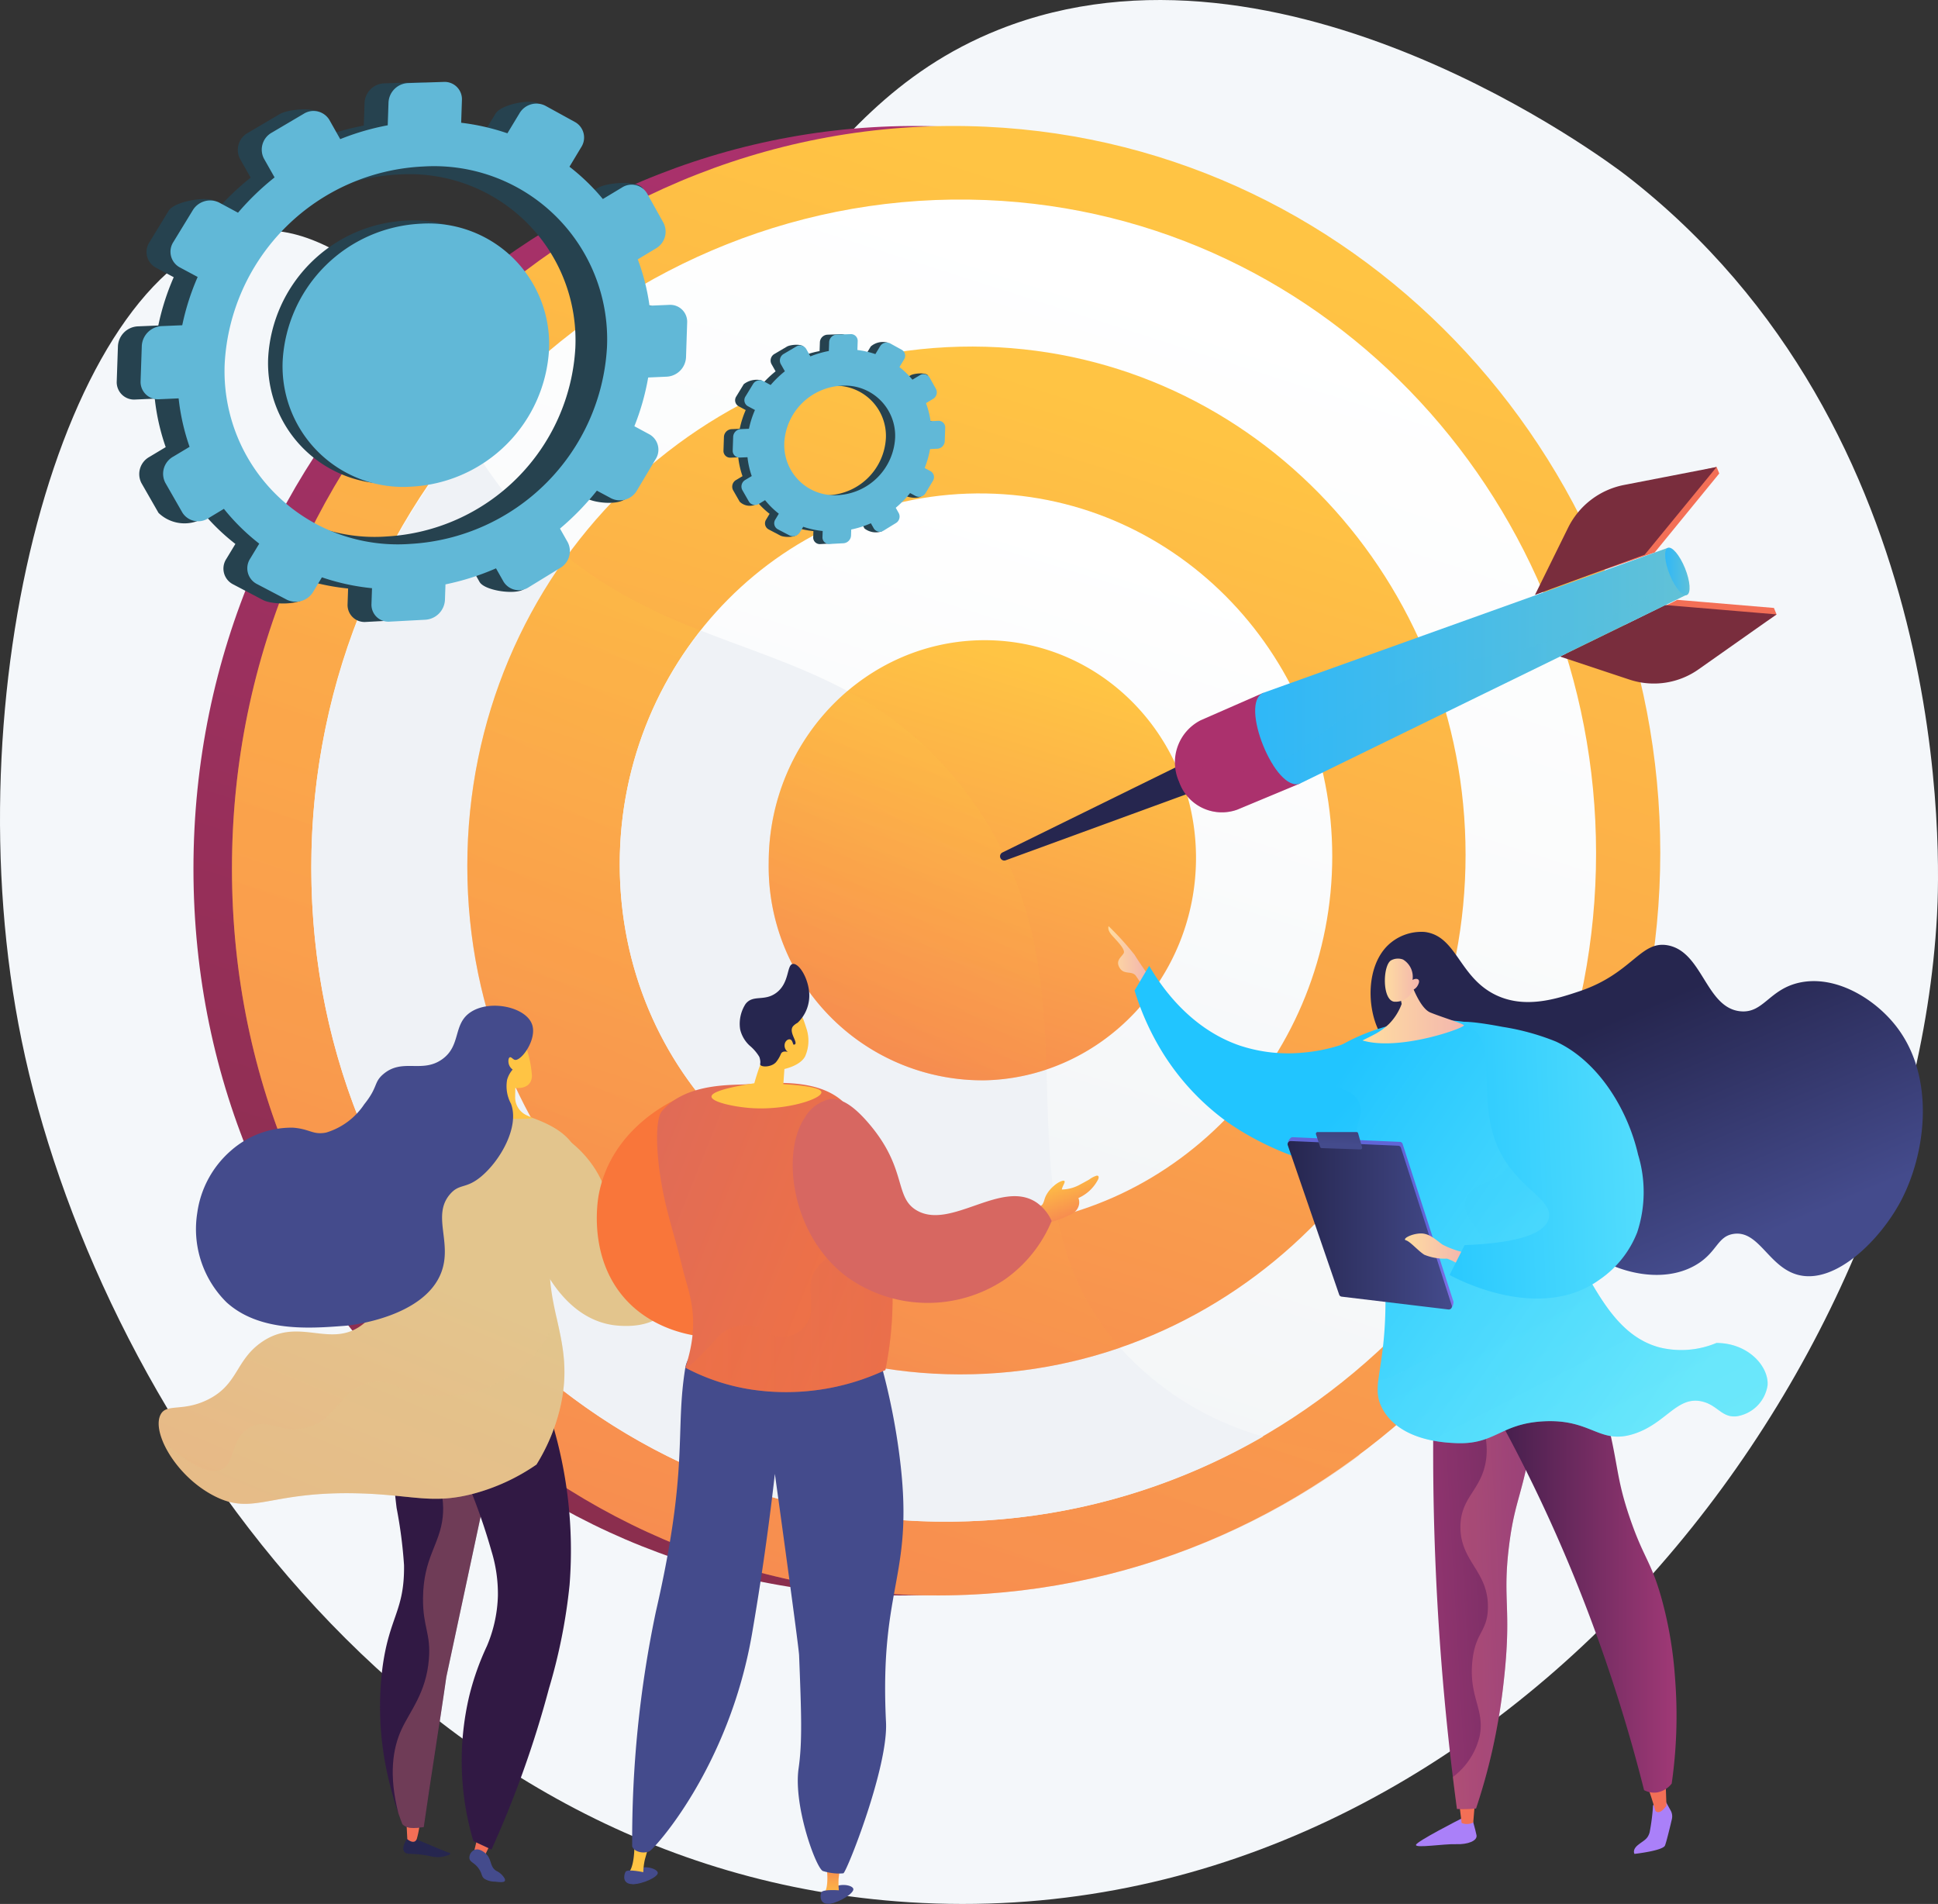 <svg xmlns="http://www.w3.org/2000/svg" xmlns:xlink="http://www.w3.org/1999/xlink" width="169.252" height="166.27" viewBox="0 0 169.252 166.27">
  <rect x="0" y="0" width="169.252" height="166.27" fill="#333333" stroke="none"/>
  <defs>
    <linearGradient id="linear-gradient" x1="0.63" y1="0.061" x2="0.211" y2="1.471" gradientUnits="objectBoundingBox">
      <stop offset="0" stop-color="#ab316d"/>
      <stop offset="1" stop-color="#792d3d"/>
    </linearGradient>
    <linearGradient id="linear-gradient-2" x1="0.63" y1="0.061" x2="0.211" y2="1.471" gradientUnits="objectBoundingBox">
      <stop offset="0" stop-color="#ffc444"/>
      <stop offset="0.996" stop-color="#f36f56"/>
    </linearGradient>
    <linearGradient id="linear-gradient-3" x1="0.742" y1="-0.156" x2="0.199" y2="1.555" xlink:href="#linear-gradient-2"/>
    <linearGradient id="linear-gradient-4" x1="0.63" y1="0.061" x2="0.211" y2="1.471" gradientUnits="objectBoundingBox">
      <stop offset="0" stop-color="#fff"/>
      <stop offset="0.996" stop-color="#ebeff2"/>
    </linearGradient>
    <linearGradient id="linear-gradient-5" x1="0.63" y1="0.061" x2="0.211" y2="1.471" xlink:href="#linear-gradient-2"/>
    <linearGradient id="linear-gradient-6" x1="0.67" y1="0.158" x2="0.236" y2="1.356" xlink:href="#linear-gradient-2"/>
    <linearGradient id="linear-gradient-7" x1="0.63" y1="0.061" x2="0.211" y2="1.471" xlink:href="#linear-gradient-4"/>
    <linearGradient id="linear-gradient-8" x1="0.631" y1="0.061" x2="0.211" y2="1.471" xlink:href="#linear-gradient-2"/>
    <linearGradient id="linear-gradient-9" x1="0.717" y1="0.129" x2="0.211" y2="1.379" xlink:href="#linear-gradient-2"/>
    <linearGradient id="linear-gradient-10" x1="-14.53" y1="31.648" x2="-13.34" y2="31.648" xlink:href="#linear-gradient-2"/>
    <linearGradient id="linear-gradient-11" x1="-17.619" y1="34.741" x2="-16.561" y2="34.741" gradientUnits="objectBoundingBox">
      <stop offset="0" stop-color="#444b8c"/>
      <stop offset="0.996" stop-color="#26264f"/>
    </linearGradient>
    <linearGradient id="linear-gradient-12" x1="-12.379" y1="51.19" x2="-11.392" y2="51.19" xlink:href="#linear-gradient-2"/>
    <linearGradient id="linear-gradient-13" x1="-11.714" y1="49.259" x2="-10.722" y2="49.259" xlink:href="#linear-gradient"/>
    <linearGradient id="linear-gradient-14" x1="-13.813" y1="30.343" x2="-12.612" y2="30.343" xlink:href="#linear-gradient"/>
    <linearGradient id="linear-gradient-15" x1="-19.972" y1="30.388" x2="-19.939" y2="31.951" xlink:href="#linear-gradient"/>
    <linearGradient id="linear-gradient-16" x1="-19.99" y1="64.021" x2="-19.957" y2="67.373" xlink:href="#linear-gradient"/>
    <linearGradient id="linear-gradient-17" y1="0.5" x2="1" y2="0.5" gradientUnits="objectBoundingBox">
      <stop offset="0" stop-color="#2db7f9"/>
      <stop offset="0.996" stop-color="#61c1d7"/>
    </linearGradient>
    <linearGradient id="linear-gradient-19" x1="0" y1="0.5" x2="1" y2="0.5" xlink:href="#linear-gradient-17"/>
    <linearGradient id="linear-gradient-20" x1="-952.272" y1="282.022" x2="-953.06" y2="275.348" xlink:href="#linear-gradient-11"/>
    <linearGradient id="linear-gradient-21" x1="-3334.371" y1="256.574" x2="-3334.371" y2="246.806" xlink:href="#linear-gradient-2"/>
    <linearGradient id="linear-gradient-22" x1="-2277.735" y1="246.425" x2="-2277.735" y2="237.015" xlink:href="#linear-gradient-2"/>
    <linearGradient id="linear-gradient-23" x1="-1254.838" y1="156.925" x2="-1255.875" y2="153.192" xlink:href="#linear-gradient-11"/>
    <linearGradient id="linear-gradient-24" x1="-388.319" y1="12.16" x2="-388.475" y2="13.118" gradientUnits="objectBoundingBox">
      <stop offset="0" stop-color="#311944"/>
      <stop offset="1" stop-color="#a03976"/>
    </linearGradient>
    <linearGradient id="linear-gradient-25" x1="-436.952" y1="12.16" x2="-437.128" y2="13.118" gradientUnits="objectBoundingBox">
      <stop offset="0" stop-color="#ff9085"/>
      <stop offset="1" stop-color="#fb6fbb"/>
    </linearGradient>
    <linearGradient id="linear-gradient-26" x1="-374.401" y1="11.959" x2="-377.174" y2="11.925" xlink:href="#linear-gradient-24"/>
    <linearGradient id="linear-gradient-27" x1="0.643" y1="0.411" x2="-0.432" y2="2.86" gradientUnits="objectBoundingBox">
      <stop offset="0.004" stop-color="#e3c58d"/>
      <stop offset="1" stop-color="#f69471"/>
    </linearGradient>
    <linearGradient id="linear-gradient-28" x1="125.418" y1="70.428" x2="125.874" y2="72.432" xlink:href="#linear-gradient-27"/>
    <linearGradient id="linear-gradient-29" x1="-701.001" y1="64.976" x2="-701.661" y2="65.843" gradientUnits="objectBoundingBox">
      <stop offset="0" stop-color="#ffc444"/>
      <stop offset="0.463" stop-color="#fec244"/>
      <stop offset="0.63" stop-color="#fdbb45"/>
      <stop offset="0.749" stop-color="#fcaf48"/>
      <stop offset="0.845" stop-color="#f99e4b"/>
      <stop offset="0.926" stop-color="#f68850"/>
      <stop offset="0.996" stop-color="#f36f56"/>
    </linearGradient>
    <linearGradient id="linear-gradient-30" x1="-281.512" y1="35.009" x2="-282.048" y2="35.954" xlink:href="#linear-gradient-11"/>
    <linearGradient id="linear-gradient-31" x1="-345.342" y1="37.85" x2="-345.913" y2="39.02" xlink:href="#linear-gradient-2"/>
    <linearGradient id="linear-gradient-32" x1="-2079.58" y1="143.225" x2="-2080.527" y2="144.157" gradientUnits="objectBoundingBox">
      <stop offset="0" stop-color="#311944"/>
      <stop offset="1" stop-color="#893976"/>
    </linearGradient>
    <linearGradient id="linear-gradient-33" x1="0.268" y1="1.029" x2="-2.809" y2="6.355" xlink:href="#linear-gradient-27"/>
    <linearGradient id="linear-gradient-34" x1="123.1" y1="-0.016" x2="123.471" y2="0.97" xlink:href="#linear-gradient-11"/>
    <linearGradient id="linear-gradient-35" x1="118.732" y1="-2.425" x2="118.934" y2="2.649" gradientUnits="objectBoundingBox">
      <stop offset="0" stop-color="#aa80f9"/>
      <stop offset="0.996" stop-color="#6165d7"/>
    </linearGradient>
    <linearGradient id="linear-gradient-36" x1="441.238" y1="1.151" x2="441.101" y2="-5.071" xlink:href="#linear-gradient-2"/>
    <linearGradient id="linear-gradient-37" x1="187.627" y1="-1.495" x2="187.948" y2="1.478" xlink:href="#linear-gradient-35"/>
    <linearGradient id="linear-gradient-38" x1="313.48" y1="1.353" x2="313.383" y2="-3.033" xlink:href="#linear-gradient-2"/>
    <linearGradient id="linear-gradient-39" x1="2.577" y1="-0.067" x2="-0.417" y2="0.69" xlink:href="#linear-gradient-24"/>
    <linearGradient id="linear-gradient-40" x1="0" y1="0.5" x2="1" y2="0.5" xlink:href="#linear-gradient-25"/>
    <linearGradient id="linear-gradient-41" x1="0" y1="0.5" x2="1" y2="0.5" xlink:href="#linear-gradient-24"/>
    <linearGradient id="linear-gradient-42" x1="0.433" y1="0.246" x2="0.803" y2="0.789" gradientUnits="objectBoundingBox">
      <stop offset="0.004" stop-color="#26264f"/>
      <stop offset="1" stop-color="#444b8c"/>
    </linearGradient>
    <linearGradient id="linear-gradient-43" y1="0.5" x2="1" y2="0.5" gradientUnits="objectBoundingBox">
      <stop offset="0" stop-color="#ffdea0"/>
      <stop offset="0.996" stop-color="#f3b6ae"/>
    </linearGradient>
    <linearGradient id="linear-gradient-44" x1="0.739" y1="0.646" x2="2.273" y2="1.827" gradientUnits="objectBoundingBox">
      <stop offset="0" stop-color="#21c5ff"/>
      <stop offset="1" stop-color="#6feafb"/>
    </linearGradient>
    <linearGradient id="linear-gradient-45" x1="-0.022" y1="0.286" x2="0.858" y2="0.849" xlink:href="#linear-gradient-44"/>
    <linearGradient id="linear-gradient-46" x1="0.6" y1="0.342" x2="0.197" y2="0.984" gradientUnits="objectBoundingBox">
      <stop offset="0.004" stop-color="#6165d7"/>
      <stop offset="1" stop-color="#aa80f9"/>
    </linearGradient>
    <linearGradient id="linear-gradient-47" x1="0" y1="0.5" x2="1" y2="0.5" xlink:href="#linear-gradient-42"/>
    <linearGradient id="linear-gradient-48" x1="0.9" y1="-2.99" x2="0.477" y2="0.705" xlink:href="#linear-gradient-42"/>
    <linearGradient id="linear-gradient-50" x1="0" y1="0.5" x2="1" y2="0.5" xlink:href="#linear-gradient-43"/>
    <linearGradient id="linear-gradient-51" x1="0.007" y1="-0.098" x2="0.711" y2="1.268" xlink:href="#linear-gradient-44"/>
    <linearGradient id="linear-gradient-52" x1="-0.243" y1="0.532" x2="1.713" y2="0.413" xlink:href="#linear-gradient-44"/>
    <linearGradient id="linear-gradient-53" x1="0" y1="0.5" x2="1" y2="0.5" xlink:href="#linear-gradient-43"/>
    <linearGradient id="linear-gradient-54" x1="0" y1="0.5" x2="1" y2="0.5" xlink:href="#linear-gradient-43"/>
    <linearGradient id="linear-gradient-55" x1="19.262" y1="0.95" x2="19.532" y2="-0.004" gradientUnits="objectBoundingBox">
      <stop offset="0" stop-color="#f9763a"/>
      <stop offset="0.996" stop-color="#d76761"/>
    </linearGradient>
    <linearGradient id="linear-gradient-56" x1="76.963" y1="-8.623" x2="78.015" y2="-7.174" xlink:href="#linear-gradient-11"/>
    <linearGradient id="linear-gradient-57" x1="-416.843" y1="-2.616" x2="-416.843" y2="-3.967" xlink:href="#linear-gradient-2"/>
    <linearGradient id="linear-gradient-58" x1="97.977" y1="-11.107" x2="99.309" y2="-9.318" xlink:href="#linear-gradient-11"/>
    <linearGradient id="linear-gradient-59" x1="149.755" y1="-0.515" x2="150.85" y2="0.793" xlink:href="#linear-gradient-11"/>
    <linearGradient id="linear-gradient-60" x1="-422.384" y1="1.222" x2="-422.384" y2="-0.193" xlink:href="#linear-gradient-2"/>
    <linearGradient id="linear-gradient-61" x1="-8.59" y1="1.09" x2="-9.246" y2="-0.252" xlink:href="#linear-gradient-11"/>
    <linearGradient id="linear-gradient-62" x1="1.374" y1="0.975" x2="-0.546" y2="-0.04" xlink:href="#linear-gradient-55"/>
    <linearGradient id="linear-gradient-63" x1="186.641" y1="-1.298" x2="188.001" y2="0.479" xlink:href="#linear-gradient-11"/>
    <linearGradient id="linear-gradient-64" x1="45.828" y1="-13.549" x2="47.176" y2="-11.735" xlink:href="#linear-gradient-2"/>
    <linearGradient id="linear-gradient-65" x1="522.506" y1="-102.394" x2="538.085" y2="-89.051" xlink:href="#linear-gradient-2"/>
    <linearGradient id="linear-gradient-66" x1="0" y1="0.5" x2="1" y2="0.5" xlink:href="#linear-gradient-55"/>
    <linearGradient id="linear-gradient-67" x1="0.318" y1="0.081" x2="0.9" y2="1.156" xlink:href="#linear-gradient-2"/>
    <linearGradient id="linear-gradient-68" x1="15.611" y1="1.522" x2="13.945" y2="0.051" xlink:href="#linear-gradient-55"/>
    <linearGradient id="linear-gradient-69" x1="-27.806" y1="5.796" x2="-26.634" y2="7.811" gradientUnits="objectBoundingBox">
      <stop offset="0" stop-color="#44818c"/>
      <stop offset="0.996" stop-color="#26424f"/>
    </linearGradient>
    <linearGradient id="linear-gradient-70" x1="-13.552" y1="2.61" x2="-12.36" y2="4.657" xlink:href="#linear-gradient-69"/>
    <linearGradient id="linear-gradient-71" x1="-13.091" y1="3.488" x2="-12.993" y2="2.713" gradientUnits="objectBoundingBox">
      <stop offset="0" stop-color="#80ddf9"/>
      <stop offset="0.996" stop-color="#61b8d7"/>
    </linearGradient>
    <linearGradient id="linear-gradient-72" x1="-27.385" y1="6.615" x2="-27.185" y2="5.025" xlink:href="#linear-gradient-71"/>
    <linearGradient id="linear-gradient-73" x1="-38.945" y1="7.285" x2="-37.753" y2="9.332" xlink:href="#linear-gradient-69"/>
    <linearGradient id="linear-gradient-74" x1="-39.008" y1="7.298" x2="-37.835" y2="9.313" xlink:href="#linear-gradient-71"/>
  </defs>
  <g id="Group_89740" data-name="Group 89740" transform="translate(-1011.47 -2001.966)">
    <path id="Path_143203" data-name="Path 143203" d="M1098.715,2004.547c-18.323,7.286-20.078,25.91-36.576,27.508-14.376,1.393-19.84-12.088-29.927-9.673-15.365,3.68-25.026,40.312-18.855,70.434,6.372,31.1,33.145,72.448,77.5,75.269,49.8,3.168,87.476-44.4,89.776-86.152.249-4.515,1.718-42.343-27.2-64.69C1151.985,2016.127,1123.486,1994.7,1098.715,2004.547Z" fill="#f4f7fa"/>
    <g id="Group_89745" data-name="Group 89745">
      <g id="Group_89741" data-name="Group 89741">
        <path id="Path_143204" data-name="Path 143204" d="M1153.106,2076.423c0,33.51-25.579,62.434-58.893,64.724-35.43,2.436-65.848-25.847-65.848-63.314s30.418-66.437,65.848-64.8C1127.527,2014.568,1153.106,2042.914,1153.106,2076.423Z" fill="url(#linear-gradient)"/>
        <path id="Path_143205" data-name="Path 143205" d="M1156.467,2076.423c0,33.51-25.579,62.434-58.892,64.724-35.43,2.436-65.848-25.847-65.848-63.314s30.418-66.437,65.848-64.8C1130.888,2014.568,1156.467,2042.914,1156.467,2076.423Z" fill="url(#linear-gradient-2)"/>
        <g id="Group_89740-2" data-name="Group 89740" opacity="0.3" style="mix-blend-mode: multiply;isolation: isolate">
          <path id="Path_143206" data-name="Path 143206" d="M1109.3,2119.662c-12.032-13.674-.663-31.219-13.269-48.254-11.7-15.807-28.162-10.212-40.846-26.876a41.735,41.735,0,0,1-6.08-11.325,65.536,65.536,0,0,0-17.375,44.626c0,37.467,30.418,65.75,65.848,63.314a61.645,61.645,0,0,0,32.67-12.136C1119.925,2128.065,1113.435,2124.365,1109.3,2119.662Z" fill="url(#linear-gradient-3)"/>
        </g>
        <path id="Path_143207" data-name="Path 143207" d="M1150.86,2076.487c0,30.319-23.214,56.36-53.285,58.254-31.786,2-58.916-23.464-58.916-56.987s27.13-59.6,58.916-58.318C1127.646,2020.651,1150.86,2046.168,1150.86,2076.487Z" fill="url(#linear-gradient-4)"/>
        <path id="Path_143208" data-name="Path 143208" d="M1097.575,2134.741a55.19,55.19,0,0,0,24.214-7.329,26.41,26.41,0,0,1-12.492-7.75c-12.032-13.674-.663-31.219-13.269-48.254-11.7-15.807-28.162-10.212-40.846-26.876a40.189,40.189,0,0,1-2.987-4.537,59.035,59.035,0,0,0-13.536,37.759C1038.659,2111.277,1065.789,2136.744,1097.575,2134.741Z" fill="#eff2f6"/>
        <path id="Path_143209" data-name="Path 143209" d="M1139.463,2076.616c0,23.834-18.358,44.1-41.888,45.314-24.567,1.265-45.292-18.559-45.292-44.329s20.725-46.063,45.292-45.353C1121.1,2032.928,1139.463,2052.781,1139.463,2076.616Z" fill="url(#linear-gradient-5)"/>
        <path id="Path_143210" data-name="Path 143210" d="M1096.028,2071.408c-9.979-13.485-23.413-11.4-35.03-20.831a45.955,45.955,0,0,0-8.715,27.024c0,25.77,20.725,45.594,45.292,44.329a42.781,42.781,0,0,0,11.722-2.268h0C1097.265,2105.988,1108.634,2088.443,1096.028,2071.408Z" opacity="0.3" fill="url(#linear-gradient-6)" style="mix-blend-mode: multiply;isolation: isolate"/>
        <path id="Path_143211" data-name="Path 143211" d="M1127.82,2076.747c0,17.21-13.336,31.694-30.245,32.371-17.438.7-31.98-13.471-31.98-31.668s14.542-32.694,31.98-32.39C1114.484,2045.354,1127.82,2059.538,1127.82,2076.747Z" fill="url(#linear-gradient-7)"/>
        <path id="Path_143212" data-name="Path 143212" d="M1072.667,2057.031a32.8,32.8,0,0,0-7.072,20.419c0,18.2,14.542,32.366,31.98,31.668a30.512,30.512,0,0,0,6.263-.905c-2.232-11.417,1.52-24.2-7.81-36.8C1089.274,2062.281,1080.948,2060.287,1072.667,2057.031Z" fill="#eff2f6"/>
        <path id="Path_143213" data-name="Path 143213" d="M1115.921,2076.882c0,10.438-8.139,19.133-18.346,19.424a18.664,18.664,0,0,1-18.971-19c0-10.794,8.573-19.493,18.971-19.432C1107.782,2057.932,1115.921,2066.443,1115.921,2076.882Z" fill="url(#linear-gradient-8)"/>
        <path id="Path_143214" data-name="Path 143214" d="M1102.867,2095.365c-.249-7.786-.865-15.884-6.839-23.957a30.841,30.841,0,0,0-10.54-9.091,19.632,19.632,0,0,0-6.884,14.986,18.664,18.664,0,0,0,18.971,19A18.224,18.224,0,0,0,1102.867,2095.365Z" opacity="0.3" fill="url(#linear-gradient-9)" style="mix-blend-mode: multiply;isolation: isolate"/>
      </g>
      <g id="Group_89744" data-name="Group 89744">
        <path id="Path_143215" data-name="Path 143215" d="M1155.973,2050.221c.045-.041-9.431,3.256-9.431,3.256l2.893-5.85c.972-1.966,9.776-4.457,11.953-4.88l.23.568Z" fill="url(#linear-gradient-10)"/>
        <path id="Path_143216" data-name="Path 143216" d="M1116.1,2070.952l-16.8,6.142a.37.37,0,0,1-.29-.679l16.092-7.91a.2.2,0,0,1,.277.106l.843,2.074A.2.2,0,0,1,1116.1,2070.952Z" fill="url(#linear-gradient-11)"/>
        <path id="Path_143217" data-name="Path 143217" d="M1157.946,2054.347c.06,0-9.212,4.523-9.212,4.523l6.09,2.015c2.047.677,9.973-3.974,11.8-5.26l-.231-.568Z" fill="url(#linear-gradient-12)"/>
        <path id="Path_143218" data-name="Path 143218" d="M1156.88,2054.8c.06,0-9.17,4.5-9.17,4.5l6.067,2.014a6.763,6.763,0,0,0,6.041-.9l6.805-4.794Z" fill="url(#linear-gradient-13)"/>
        <path id="Path_143219" data-name="Path 143219" d="M1155.1,2050.419c.045-.041-9.577,3.5-9.577,3.5l2.876-5.832a6.931,6.931,0,0,1,4.875-3.765l8.114-1.575Z" fill="url(#linear-gradient-14)"/>
        <path id="Path_143220" data-name="Path 143220" d="M1125.016,2070.382l-5.5,2.292a3.951,3.951,0,0,1-5.064-2.422h0a4.121,4.121,0,0,1,1.888-5.391l5.462-2.392Z" fill="url(#linear-gradient-15)"/>
        <g id="Group_89742" data-name="Group 89742" opacity="0.3" style="mix-blend-mode: multiply;isolation: isolate">
          <path id="Path_143221" data-name="Path 143221" d="M1119.879,2069.359a11.618,11.618,0,0,1-5.752-1.28,4.608,4.608,0,0,0,.322,2.173h0a3.951,3.951,0,0,0,5.064,2.422l5.5-2.292-.945-2.325A8.788,8.788,0,0,1,1119.879,2069.359Z" fill="url(#linear-gradient-16)"/>
        </g>
        <path id="Path_143222" data-name="Path 143222" d="M1158.781,2053.894l-33.765,16.488c-2.155.876-5.371-7.037-3.217-7.913l35.322-12.659Z" fill="url(#linear-gradient-17)"/>
        <g id="Group_89743" data-name="Group 89743" opacity="0.3" style="mix-blend-mode: multiply;isolation: isolate">
          <path id="Path_143223" data-name="Path 143223" d="M1147.851,2057.575c-6.935,2.523-8.612,1.232-14.506,4.248-5.432,2.779-7.584,5.7-10.7,6.941.737,1.16,1.617,1.923,2.368,1.618l33.765-16.488-.645-1.588A47.3,47.3,0,0,1,1147.851,2057.575Z" fill="url(#linear-gradient-17)"/>
        </g>
        <path id="Path_143224" data-name="Path 143224" d="M1158.626,2051.582c.462,1.138.537,2.187.168,2.343s-1.042-.639-1.5-1.773-.538-2.183-.17-2.342S1158.163,2050.444,1158.626,2051.582Z" fill="url(#linear-gradient-19)"/>
      </g>
    </g>
    <g id="Group_89747" data-name="Group 89747">
      <path id="Path_143225" data-name="Path 143225" d="M1047.012,2162.551c-.4.637-.337.935-.268,1.071.2.4.816.106,2.308.443a2.524,2.524,0,0,0,.94.065c.371-.047.817-.195.809-.294,0-.036-.066-.056-.09-.064-.41-.133-2.949-1.213-2.949-1.213Z" fill="url(#linear-gradient-20)"/>
      <path id="Path_143226" data-name="Path 143226" d="M1046.965,2161.054l.077,1.525s.6.524.825-.012a7.852,7.852,0,0,0,.272-1.459Z" fill="url(#linear-gradient-21)"/>
      <path id="Path_143227" data-name="Path 143227" d="M1054.5,2162.593l-.814,1.662-.9-.243.381-1.578Z" fill="url(#linear-gradient-22)"/>
      <path id="Path_143228" data-name="Path 143228" d="M1053.3,2165.177c-.39-.575-.793-.568-.835-.94a.748.748,0,0,1,.456-.729c.39-.148.808.191.9.267.642.52.381,1.2,1,1.572a1.75,1.75,0,0,1,.521.389c.084.1.291.336.222.478-.08.165-.489.116-.878.07a1.713,1.713,0,0,1-.91-.247C1053.489,2165.81,1053.6,2165.621,1053.3,2165.177Z" fill="url(#linear-gradient-23)"/>
      <path id="Path_143229" data-name="Path 143229" d="M1045.8,2124.627a49.758,49.758,0,0,0,.308,9.033,40.417,40.417,0,0,1,.648,4.994c.05,3.992-1.274,4.453-1.879,8.911a27.334,27.334,0,0,0,.713,10.5,28.241,28.241,0,0,0,1.023,3.209c.42.433,1.126.339,1.869.251.64-4.461,1.326-8.653,1.967-13.114l4.281-20.018Z" fill="url(#linear-gradient-24)"/>
      <path id="Path_143230" data-name="Path 143230" d="M1048.478,2161.525c.64-4.461,1.326-8.653,1.967-13.114l4.281-20.018-8.93-3.766c-.013.233-.02.457-.03.686,3.984,4.083,4.579,7.106,4.371,9.117-.254,2.439-1.69,3.539-1.723,7.1-.023,2.548.7,3.057.512,5.342-.245,2.943-1.645,4.493-2.4,6.143-.731,1.594-1.135,3.905-.261,7.311.122.354.239.672.345.945C1047.029,2161.707,1047.735,2161.613,1048.478,2161.525Z" opacity="0.3" fill="url(#linear-gradient-25)" style="mix-blend-mode: multiply;isolation: isolate"/>
      <path id="Path_143231" data-name="Path 143231" d="M1050.933,2128.45a52.588,52.588,0,0,1,3.462,8.98,12.683,12.683,0,0,1,.558,3.91,12.058,12.058,0,0,1-.96,4.375,23.331,23.331,0,0,0-1.535,4.329,24.642,24.642,0,0,0,.353,12.7l1.582.739a90.211,90.211,0,0,0,5.014-14.044,48.9,48.9,0,0,0,1.806-9.067,38.655,38.655,0,0,0-2.035-15.743Z" fill="url(#linear-gradient-26)"/>
      <path id="Path_143232" data-name="Path 143232" d="M1054.672,2098.611c3.409.88,5.99,1.717,7.015,3.625,1.083,2.016-1.01,3.292-1.894,7.445-1.355,6.357,2.141,9.064.541,15.446a16.746,16.746,0,0,1-2.013,4.735,17.674,17.674,0,0,1-5.551,2.558c-3.608.936-5.279.08-10.019-.042-7.753-.2-9.094,1.944-12.466.278-3.408-1.682-5.646-5.652-4.766-7.2.527-.925,1.889-.207,4.012-1.22,2.735-1.306,2.469-3.419,4.734-5.026,3.253-2.307,5.964.52,8.75-1.49,2.817-2.033,3.585-7.481,2.737-10.833-.554-2.189-.376-4.505-.737-6.734a1.412,1.412,0,0,1,.1-.8c.535-1.219,2.852-1.27,4.6-1.292A19.88,19.88,0,0,1,1054.672,2098.611Z" fill="url(#linear-gradient-27)"/>
      <path id="Path_143233" data-name="Path 143233" d="M1030.892,2130.253c1.127-.623.716-2.689,2.387-3.63,1.551-.872,2.589.523,4.808.039,2.847-.621,2.923-3.306,5.654-3.938,1.964-.455,2.44.814,5.2,1.095a11,11,0,0,0,8.984-3.287,9.851,9.851,0,0,0,2.124-3.638c.54,2.441,1.149,4.808.29,8.233a16.746,16.746,0,0,1-2.013,4.735,17.674,17.674,0,0,1-5.551,2.558c-3.608.936-5.279.08-10.019-.042-7.753-.2-9.094,1.944-12.466.278a10.036,10.036,0,0,1-4.587-4.8C1028.564,2130.33,1030.074,2130.706,1030.892,2130.253Z" opacity="0.3" fill="url(#linear-gradient-28)" style="mix-blend-mode: multiply;isolation: isolate"/>
      <path id="Path_143234" data-name="Path 143234" d="M1057.166,2092.792a9.415,9.415,0,0,1,.76,3.128c-.044,1.26-1.453,1.051-1.453,1.051l-.012.8a1.72,1.72,0,0,0,1,1.589l.542.252s-3.713.479-5.589-1.094l.579-.008a1.723,1.723,0,0,0,1.667-1.407l.063-.336S1054.411,2092.8,1057.166,2092.792Z" fill="url(#linear-gradient-29)"/>
      <g id="Group_89746" data-name="Group 89746">
        <path id="Path_143235" data-name="Path 143235" d="M1060.886,2113.181l5.552-9.576a.309.309,0,0,1,.339-.147l7.768,1.815a.311.311,0,0,1,.192.467l-6.442,10.3a.312.312,0,0,1-.369.128l-6.826-2.466Z" fill="url(#linear-gradient-30)"/>
        <path id="Path_143236" data-name="Path 143236" d="M1062.252,2112.094l4.495-7.754a.252.252,0,0,1,.275-.119l6.289,1.47a.251.251,0,0,1,.156.378l-5.216,8.341a.251.251,0,0,1-.3.1l-5.527-2Z" fill="url(#linear-gradient-31)"/>
        <path id="Path_143237" data-name="Path 143237" d="M1068.074,2104.429l.357-.622a.226.226,0,0,1,.247-.108l3.235.727a.227.227,0,0,1,.146.337l-.4.676a.227.227,0,0,1-.25.106l-3.195-.782A.227.227,0,0,1,1068.074,2104.429Z" fill="#d8dee8"/>
        <path id="Path_143238" data-name="Path 143238" d="M1072.311,2107.1l-.015,0-5.7-1.344a.131.131,0,1,1,.06-.255l5.695,1.344a.131.131,0,0,1,.1.157A.133.133,0,0,1,1072.311,2107.1Z" fill="#fff"/>
        <path id="Path_143239" data-name="Path 143239" d="M1071.954,2107.648l-.016,0-5.661-1.4a.131.131,0,1,1,.063-.254l5.66,1.4a.13.13,0,0,1,.1.159A.132.132,0,0,1,1071.954,2107.648Z" fill="#fff"/>
        <path id="Path_143240" data-name="Path 143240" d="M1068.968,2108.262l-.02,0-3.077-.849a.131.131,0,1,1,.07-.253l3.077.849a.131.131,0,0,1-.05.257Z" fill="#fff"/>
      </g>
      <path id="Path_143241" data-name="Path 143241" d="M1069.872,2113.52s1.374-.738,1.588-1.337a9,9,0,0,0,.3-1.761l-.918,1.552a.88.88,0,0,1-.45-.7c-.1-.553-.414-.089-.35.328A12.1,12.1,0,0,1,1069.872,2113.52Z" fill="url(#linear-gradient-32)"/>
      <path id="Path_143242" data-name="Path 143242" d="M1061.137,2101.566a9.591,9.591,0,0,1,2.361,2.577c2.221,3.594.85,7.032,2.844,8.507.57.422,1.606.825,3.6.345l.7.47s.423,4.68-5.164,4.269-7.637-7.623-7.637-7.623Z" fill="url(#linear-gradient-33)"/>
      <path id="Path_143243" data-name="Path 143243" d="M1056.448,2094.523c-.187-.031-.323-.283-.458-.223s-.156.413-.058.668a.89.89,0,0,0,.311.4,2.319,2.319,0,0,0-.485.891,3.209,3.209,0,0,0,.341,2.1c.744,2-.914,4.924-2.584,6.332-1.358,1.145-1.9.595-2.734,1.552-1.622,1.864.209,4.213-.766,6.822-1.483,3.967-8,4.643-8.267,4.668-.106.01-.178.016-.288.024-2.915.219-7.334.55-10.209-2.066a8.987,8.987,0,0,1-2.552-7.815,8.784,8.784,0,0,1,2.932-5.42,8.011,8.011,0,0,1,5.422-2.012c1.484.109,1.74.656,2.9.427a6.1,6.1,0,0,0,3.328-2.471c1.224-1.52.809-1.9,1.66-2.627,1.667-1.425,3.37-.057,5.126-1.29,1.731-1.215.906-3.127,2.566-4.166,1.713-1.071,4.762-.395,5.3,1.1C1058.4,2092.691,1057.022,2094.619,1056.448,2094.523Z" fill="url(#linear-gradient-34)"/>
    </g>
    <g id="Group_89749" data-name="Group 89749">
      <path id="Path_143244" data-name="Path 143244" d="M1139.026,2160.816s-3.832,1.948-3.894,2.259,2.464-.1,3.5-.06,1.88-.3,1.787-.784-.455-1.718-.455-1.718Z" fill="url(#linear-gradient-35)"/>
      <path id="Path_143245" data-name="Path 143245" d="M1138.886,2159.236l.233,1.929a1.221,1.221,0,0,0,1.015-.044l.173-2.116Z" fill="url(#linear-gradient-36)"/>
      <path id="Path_143246" data-name="Path 143246" d="M1156.934,2159.282l.446.8a1.059,1.059,0,0,1,.1.748c-.156.666-.467,1.962-.6,2.3-.185.46-2.665.734-2.665.734s-.221-.348.294-.768.846-.487,1.027-1.107a17.988,17.988,0,0,0,.3-2.375Z" fill="url(#linear-gradient-37)"/>
      <path id="Path_143247" data-name="Path 143247" d="M1155.079,2157.249a28.027,28.027,0,0,1,.959,2.848s.258.369.747-.175.222-.244.222-.244l-.092-2.659Z" fill="url(#linear-gradient-38)"/>
      <path id="Path_143248" data-name="Path 143248" d="M1136.778,2120.478c-.2,5.754-.211,12.006.085,18.686.334,7.521,1,14.473,1.848,20.774q.471.018.989,0c.232-.008.458-.02.676-.037a52.185,52.185,0,0,0,1.42-5.078,54.072,54.072,0,0,0,.991-5.945c.738-6.518-.127-7.086.472-11.917.531-4.278,1.285-4.445,2.171-10.519.96-6.59.245-7.579-.1-7.936C1143.847,2116.988,1140.368,2118.023,1136.778,2120.478Z" fill="url(#linear-gradient-39)"/>
      <path id="Path_143249" data-name="Path 143249" d="M1145.327,2118.509c-1.412-1.451-4.642-.573-8.053,1.641,3.924,4.74,4.352,7.816,3.882,9.811-.532,2.255-2.148,2.9-2.142,5.37.007,3.031,2.453,3.833,2.4,7.04-.034,2.121-1.109,2.1-1.363,4.717-.3,3.1,1.1,4.167.649,6.46a6.254,6.254,0,0,1-2.344,3.6c.114.941.232,1.873.354,2.788.314.011.644.013.989,0,.232-.008.458-.02.676-.037a52.235,52.235,0,0,0,1.42-5.077,54.125,54.125,0,0,0,.991-5.946c.738-6.518-.127-7.086.472-11.917.531-4.278,1.285-4.445,2.17-10.519C1146.39,2119.854,1145.675,2118.866,1145.327,2118.509Z" opacity="0.3" fill="url(#linear-gradient-40)" style="mix-blend-mode: multiply;isolation: isolate"/>
      <path id="Path_143250" data-name="Path 143250" d="M1139.208,2120.381a134.3,134.3,0,0,1,10.283,20.642,139.54,139.54,0,0,1,5.561,17.273,1.871,1.871,0,0,0,1.132.2,2.062,2.062,0,0,0,1.281-.774,41.57,41.57,0,0,0,.294-9.176,35.032,35.032,0,0,0-1.155-6.9c-.932-3.364-1.574-3.553-2.791-7.112-1.263-3.694-.957-4.616-2.167-9.239a65.493,65.493,0,0,0-2.7-8.106Z" fill="url(#linear-gradient-41)"/>
      <path id="Path_143251" data-name="Path 143251" d="M1138.309,2096.363c-1.823-.927-3.773-1.263-5.706-3.307a4.112,4.112,0,0,1-.705-1.038c-1.07-2.165-1.068-5.6.7-7.419a4.216,4.216,0,0,1,3.3-1.246c2.76.348,2.964,3.835,6.059,5.432,2.624,1.354,5.485.4,7.421-.243,4.662-1.551,5.354-4.486,7.771-4.018,3.029.586,3.3,5.456,6.314,5.756,2.017.2,2.5-1.915,5.149-2.5,3.115-.685,6.534,1.34,8.451,3.8,3.505,4.5,2.581,11.216.389,15.315-1.8,3.368-5.675,7.242-8.937,6.408-2.578-.658-3.417-3.907-5.635-3.584-1.5.218-1.437,1.722-3.5,2.824-2.726,1.459-6.27.594-8.451-.754a13.47,13.47,0,0,1-2.875-2.716,41.15,41.15,0,0,1-3.941-5.378C1141.1,2099.242,1139.592,2097.014,1138.309,2096.363Z" fill="url(#linear-gradient-42)"/>
      <path id="Path_143252" data-name="Path 143252" d="M1111.587,2086.884s-.631-.882-1.031-1.537a25.506,25.506,0,0,0-2.267-2.5s-.143.292.259.76,1.248,1.269,1.054,1.608-.742.638-.347,1.279,1.082.2,1.434.716.711,1.074.711,1.074Z" fill="url(#linear-gradient-43)"/>
      <path id="Path_143253" data-name="Path 143253" d="M1111.833,2086.309q-.638,1.078-1.276,2.158a23.169,23.169,0,0,0,2.543,5.572,21.414,21.414,0,0,0,5.514,5.881c4.214,3,11.892,5.8,14.139,2.607,2.006-2.849-1.231-9.166-1.827-10.3a14.85,14.85,0,0,1-5.738,1.67,13.441,13.441,0,0,1-5.457-.628C1115.2,2091.712,1112.682,2087.783,1111.833,2086.309Z" fill="url(#linear-gradient-44)"/>
      <path id="Path_143254" data-name="Path 143254" d="M1126.009,2095.95c.212,1.066,3.527.5,4.211,2.429.367,1.038-.413,1.7-.445,3.46-.037,1.974.9,3.094,1.625,4.647,1.057,2.274,1.061,4.5,1.069,8.96.011,6.346-1.392,7.622-.194,9.667,1.559,2.662,5.3,2.832,6.314,2.878,3.46.157,3.871-1.681,7.626-1.9,4.288-.251,4.9,2.08,7.965,1.086,2.8-.909,3.745-3.324,5.926-2.824,1.363.312,1.725,1.423,3.011,1.3a3.226,3.226,0,0,0,2.72-2.715c.114-1.633-1.671-3.69-4.468-3.693a7.948,7.948,0,0,1-5,.38c-3.357-.92-5.1-4.112-7.043-7.657a26.488,26.488,0,0,1-3.837-12.871c-.012-2.437.4-3.15-.194-4.453-1.93-4.23-9.415-3.6-10.048-3.538C1130.143,2091.6,1125.753,2094.664,1126.009,2095.95Z" fill="url(#linear-gradient-45)"/>
      <g id="Group_89748" data-name="Group 89748">
        <path id="Path_143255" data-name="Path 143255" d="M1124.337,2101.275l9.4.41a.256.256,0,0,1,.229.187l4.429,13.737c.063.2-.136.69-.322.668l-9.295-1.414a.259.259,0,0,1-.21-.18l-4.608-12.822C1123.9,2101.671,1124.155,2101.267,1124.337,2101.275Z" fill="url(#linear-gradient-46)"/>
        <path id="Path_143256" data-name="Path 143256" d="M1124.191,2101.611l9.4.41a.259.259,0,0,1,.229.187l4.429,13.737a.276.276,0,0,1-.266.378l-9.351-1.124a.261.261,0,0,1-.21-.18L1123.944,2102A.28.28,0,0,1,1124.191,2101.611Z" fill="url(#linear-gradient-47)"/>
        <path id="Path_143257" data-name="Path 143257" d="M1126.762,2102.122l-.363-1.095a.151.151,0,0,1,.127-.2h3.423a.138.138,0,0,1,.129.106l.344,1.211a.148.148,0,0,1-.133.2l-3.4-.116A.137.137,0,0,1,1126.762,2102.122Z" fill="url(#linear-gradient-48)"/>
        <path id="Path_143258" data-name="Path 143258" d="M1132.549,2113c-.611-2.214.394-3.656-.631-5.376-1.451-2.434-4.568-1.4-5.537-3.367a3.455,3.455,0,0,1-.034-2.55l-2.156-.094a.28.28,0,0,0-.247.385l4.479,13.023a.261.261,0,0,0,.21.18l5.683.684A6.343,6.343,0,0,1,1132.549,2113Z" opacity="0.3" fill="url(#linear-gradient-47)" style="mix-blend-mode: multiply;isolation: isolate"/>
      </g>
      <path id="Path_143259" data-name="Path 143259" d="M1139.415,2111.353a7.707,7.707,0,0,1-1.969-.7c-.548-.385-1.129-1-1.937-.971s-1.621.493-1.247.6,1.07.933,1.6,1.259a4.633,4.633,0,0,0,1.976.338,4.379,4.379,0,0,1,1.122.584Z" fill="url(#linear-gradient-50)"/>
      <path id="Path_143260" data-name="Path 143260" d="M1161.369,2119.248a7.948,7.948,0,0,1-5,.38c-3.357-.92-5.1-4.112-7.043-7.657a26.488,26.488,0,0,1-3.837-12.871c-.012-2.437.4-3.15-.194-4.453a4.5,4.5,0,0,0-.326-.584,5.1,5.1,0,0,0-2.2,3.191c-.4,2.37,1.5,4.309.51,6.354-.95,1.958-3.3,1.416-3.789,3.095-.528,1.811,2.072,2.9,2.186,5.7.138,3.359-3.474,5-2.841,7.25.548,1.947,3.571,1.807,3.57,2.851,0,1.242.093-1.322-3.57-2.851-1.11-.463-6.336,3.394-6.971,2.717a3.866,3.866,0,0,0,.414,2.741c1.559,2.662,5.3,2.832,6.314,2.878,3.46.157,3.871-1.681,7.626-1.9,4.288-.251,4.9,2.08,7.965,1.086,2.8-.909,3.745-3.324,5.926-2.824,1.363.312,1.725,1.423,3.011,1.3a3.226,3.226,0,0,0,2.72-2.715C1165.951,2121.308,1164.166,2119.251,1161.369,2119.248Z" opacity="0.3" fill="url(#linear-gradient-51)" style="mix-blend-mode: multiply;isolation: isolate"/>
      <path id="Path_143261" data-name="Path 143261" d="M1139.378,2110.7l-1.311,2.606c.674.369,7.879,4.181,13.1.408a8.949,8.949,0,0,0,3.287-4.135,11.224,11.224,0,0,0,.076-6.781c-.918-4-3.515-8.2-7.2-9.884a21.052,21.052,0,0,0-4.651-1.276c-1.333-.26-3.428-.578-3.473-.353-.022.11.465.251.8.465,2.018,1.277.735,5.529,1.881,9.337,1.353,4.5,5.373,5.445,4.826,7.329C1146.423,2109.427,1144.864,2110.483,1139.378,2110.7Z" fill="url(#linear-gradient-52)"/>
      <path id="Path_143262" data-name="Path 143262" d="M1134.488,2087.208s.846,2.751,1.9,3.179,2.72.92,2.929,1.11-5.6,2.3-8.856,1.329h0c.928-.454,1.176-.6,1.176-.6a5.542,5.542,0,0,0,1.144-.845,4.864,4.864,0,0,0,1.1-1.739l-.3-1.562Z" fill="url(#linear-gradient-53)"/>
      <path id="Path_143263" data-name="Path 143263" d="M1134.868,2088.409a1.625,1.625,0,0,1-1.654,1.032c-1.042-.168-.988-3.1-.281-3.595a1.254,1.254,0,0,1,1.07-.085,1.763,1.763,0,0,1,.828,1.782c.23-.137.458-.115.538.007.1.156-.063.438-.1.5A.855.855,0,0,1,1134.868,2088.409Z" fill="url(#linear-gradient-54)"/>
    </g>
    <g id="Group_89751" data-name="Group 89751">
      <path id="Path_143264" data-name="Path 143264" d="M1071.187,2097.668c-.382.144-6.214,2.463-7.412,8.55-.1.492-1.034,5.721,2.512,9.415,3.977,4.142,11.634,4.04,14.674.577a6.231,6.231,0,0,0,1.292-2.455h0l-.8-2.127a5.215,5.215,0,0,0-3.018-1.635c-1.752-.432-3.075.349-4.078-.5a2.644,2.644,0,0,1-.764-1.741c-.335-2.046.82-3.306.9-4.568.063-.944.393-3.011-.838-4.359A3.972,3.972,0,0,0,1071.187,2097.668Z" fill="url(#linear-gradient-55)"/>
      <path id="Path_143265" data-name="Path 143265" d="M1068.915,2165.5c-.068-.375-1.278-.714-1.877-.212-.3.249-.5.754-.33.982.062.083-.194.229.052.232C1067.575,2166.512,1068.983,2165.872,1068.915,2165.5Z" fill="url(#linear-gradient-56)"/>
      <path id="Path_143266" data-name="Path 143266" d="M1067.647,2165.636l-1.245-.176c.577-.694.47-2.905.47-2.905l1.324.3s-.151.607-.408,1.5A5.834,5.834,0,0,0,1067.647,2165.636Z" fill="url(#linear-gradient-57)"/>
      <path id="Path_143267" data-name="Path 143267" d="M1067.757,2165.483s-1.5-.345-1.66-.048-.288,1.093.663,1.067S1067.842,2165.735,1067.757,2165.483Z" fill="url(#linear-gradient-58)"/>
      <path id="Path_143268" data-name="Path 143268" d="M1085.991,2166.905c-.12-.362-1.366-.528-1.889.053-.259.288-.392.817-.189,1.019.073.073-.16.253.084.222C1084.805,2168.094,1086.11,2167.264,1085.991,2166.905Z" fill="url(#linear-gradient-59)"/>
      <path id="Path_143269" data-name="Path 143269" d="M1084.754,2167.217H1083.5c.474-.768.059-2.942.059-2.942l1.351.108s-.064.622-.193,1.544A5.9,5.9,0,0,0,1084.754,2167.217Z" fill="url(#linear-gradient-60)"/>
      <path id="Path_143270" data-name="Path 143270" d="M1088.011,2119.689a58.141,58.141,0,0,1,1.949,8.919c1.527,11.1-1.718,11.459-1.112,23.765.193,3.928-3.4,12.985-3.72,13.185a3.952,3.952,0,0,1-.5.02,5,5,0,0,1-1.266-.211c-.57-.1-2.624-5.662-2.148-8.97.337-2.341.239-4.853.044-9.878-.032-.815-2.115-15.841-2.115-15.841h0c-.633,5.562-1.362,10.288-1.994,13.952-2.03,11.772-8.63,18.9-8.974,19.012a1.4,1.4,0,0,1-1.194-.082.823.823,0,0,1-.3-.34,96.823,96.823,0,0,1,2.065-20.494c2.922-12.688,1.65-15.657,2.576-21.324C1072.123,2116.5,1088.011,2119.689,1088.011,2119.689Z" fill="url(#linear-gradient-61)"/>
      <path id="Path_143271" data-name="Path 143271" d="M1088.794,2121.606a20.437,20.437,0,0,1-11.66,1.712,18.148,18.148,0,0,1-5.689-1.851l-.124-.063c1.4-4.231.3-6.5-.215-8.582-.738-2.975-.749-2.75-1.357-5.115-1-3.9-1.165-7.885-.477-8.7,1.855-2.2,5.2-2.279,6.936-2.331,1.94-.057,6.4-.741,8.855,1.468.043.038-.46.307-.212.6a16.193,16.193,0,0,1,1.734,2.488,16.813,16.813,0,0,1,1.458,3.6,31.05,31.05,0,0,1,1.15,6.291c.026.347.049.684.07,1.008A31.862,31.862,0,0,1,1088.794,2121.606Z" fill="url(#linear-gradient-62)"/>
      <path id="Path_143272" data-name="Path 143272" d="M1084.842,2167.05s-1.532-.132-1.651.185-.132,1.122.806.964S1084.961,2167.288,1084.842,2167.05Z" fill="url(#linear-gradient-63)"/>
      <g id="Group_89750" data-name="Group 89750">
        <path id="Path_143273" data-name="Path 143273" d="M1081.792,2094.2a3.379,3.379,0,0,0,.1-2.44c-.326-1.03-.431-1.182-.64-1.39l-.3-.272-.037-.022a3.959,3.959,0,0,0-1.083-.279c-.494.009-1.372,1.845-1.756,4.6-.04.1-.079.2-.118.3-.241.637-.443,1.261-.611,1.867-3.306.514-3.741.936-3.74,1.163,0,.476,1.936.892,3.376,1,3.14.238,6.278-.8,6.223-1.384-.024-.252-.665-.538-3.324-.7l.093-1.322C1080.193,2095.268,1081.4,2094.975,1081.792,2094.2Z" fill="url(#linear-gradient-64)"/>
        <path id="Path_143274" data-name="Path 143274" d="M1082.092,2089.509a3.233,3.233,0,0,1-.971,1.779,1.451,1.451,0,0,0-.371.276.427.427,0,0,0-.067.09c-.289.5.438,1.29.228,1.5-.152.15-.684-.193-.781-.056s.331.512.225.666c-.08.117-.352-.056-.576.1-.111.079-.1.161-.254.439a2.729,2.729,0,0,1-.281.417c-.389.44-1.252.462-1.374.232-.033-.064.014-.1,0-.3a1.491,1.491,0,0,0-.09-.4,3.9,3.9,0,0,0-.85-.982,2.8,2.8,0,0,1-.816-1.394c-.011-.061-.017-.107-.021-.14a3.2,3.2,0,0,1,.485-2.089c.652-.853,1.625-.2,2.673-.968,1.21-.886.9-2.477,1.473-2.535C1081.362,2086.079,1082.4,2087.945,1082.092,2089.509Z" fill="#26264f"/>
        <path id="Path_143275" data-name="Path 143275" d="M1080.646,2092.893c-.153-.325-.569-.128-.643.241a.685.685,0,0,0,.571.815C1080.935,2093.943,1080.851,2093.331,1080.646,2092.893Z" fill="url(#linear-gradient-65)"/>
      </g>
      <path id="Path_143276" data-name="Path 143276" d="M1088.794,2121.606a20.437,20.437,0,0,1-11.66,1.712,18.148,18.148,0,0,1-5.689-1.851,26.207,26.207,0,0,0,2.668-2.685,3.3,3.3,0,0,1,4.412-.418,2.509,2.509,0,0,0,3.784-2.094,11.185,11.185,0,0,0-.056-1.4c-.364-3.81,4.914-4.134,4.914-4.134.745-.387,1.452.238,2.1,1.4A31.862,31.862,0,0,1,1088.794,2121.606Z" opacity="0.3" fill="url(#linear-gradient-66)" style="mix-blend-mode: multiply;isolation: isolate"/>
      <path id="Path_143277" data-name="Path 143277" d="M1107.247,2104.633a2.05,2.05,0,0,0-.65.338c-.257.145-.515.288-.777.425a3.385,3.385,0,0,1-1.619.448,1.324,1.324,0,0,1,.077-.244c.1-.229.227-.427.15-.5-.11-.1-.6.106-1.043.535a2.842,2.842,0,0,0-.5.621c-.229.39-.19.6-.381.9a1.369,1.369,0,0,1-.5.311v.082l.032.1a2.623,2.623,0,0,1-.766.384c.4.106.783.214,1.176.323l.274.456a9.386,9.386,0,0,0,2.391-.858,1.149,1.149,0,0,0,.6-.836,1.046,1.046,0,0,0-.059-.531,3.544,3.544,0,0,0,1.714-1.614C1107.447,2104.808,1107.454,2104.613,1107.247,2104.633Z" fill="url(#linear-gradient-67)"/>
      <path id="Path_143278" data-name="Path 143278" d="M1102.042,2107.011a3.9,3.9,0,0,1,1.273,1.583,11.764,11.764,0,0,1-4.107,5.116,12.092,12.092,0,0,1-13.846-.29c-4.844-3.7-5.653-10.8-3.619-13.837a3.393,3.393,0,0,1,2.2-1.632c.755-.084,1.783.228,3.406,2.129,3.383,3.96,2.188,6.433,4.187,7.592C1094.532,2109.41,1098.986,2104.873,1102.042,2107.011Z" fill="url(#linear-gradient-68)"/>
    </g>
    <g id="Group_89752" data-name="Group 89752">
      <path id="Path_143279" data-name="Path 143279" d="M1034.89,2033.216a12.693,12.693,0,0,1,12.087-11.986,10.533,10.533,0,0,1,11.176,10.979,12.7,12.7,0,0,1-11.958,11.981A10.535,10.535,0,0,1,1034.89,2033.216Z" fill="url(#linear-gradient-69)"/>
      <path id="Path_143280" data-name="Path 143280" d="M1021.77,2032.183l-.106,3.1a1.517,1.517,0,0,0,1.63,1.573l1.692-.075a19.077,19.077,0,0,0,.956,4.232l-1.429.857a1.711,1.711,0,0,0-.693,2.278l1.493,2.606a3.268,3.268,0,0,0,3.369.725l.258-1.051a18.421,18.421,0,0,0,3.087,3.04l-.782,1.293a1.543,1.543,0,0,0,.536,2.21l2.67,1.4c.783.41,3.322.474,3.809-.333l-.763-1.628a19.743,19.743,0,0,0,4.375.95l-.047,1.374a1.483,1.483,0,0,0,1.6,1.545l3.111-.167a1.823,1.823,0,0,0,1.7-1.717l.047-1.37a22.063,22.063,0,0,0,4.413-1.4l.657,1.161c.427.753,3.045,1.141,3.844.651l1.093-1.84a1.7,1.7,0,0,0,.673-2.245l-.679-1.2a23.177,23.177,0,0,0,3.221-3.312l1.262.676c.763.409,3.022.617,3.5-.178l.361-3.231a1.538,1.538,0,0,0-.518-2.179l-1.327-.715a21.308,21.308,0,0,0,1.207-4.255l1.629-.073a1.778,1.778,0,0,0,1.674-1.686l.1-3.038a1.477,1.477,0,0,0-1.564-1.546l-1.725.072a19,19,0,0,0-1.024-4.047l1.579-.952a1.688,1.688,0,0,0,.668-2.23l.3-3.019c-.422-.756-3.144-.542-3.937-.067l-1.662,1a18.356,18.356,0,0,0-2.915-2.822l1.023-1.7a1.551,1.551,0,0,0-.522-2.193l-1.138-1.647c-.768-.422-3.253.089-3.732.882l-1.052,1.739a19.655,19.655,0,0,0-4.038-.921l.068-1.991a1.512,1.512,0,0,0-1.593-1.574l-3.109.1a1.784,1.784,0,0,0-1.711,1.687l-.068,2a22.067,22.067,0,0,0-4.149,1.209l.618-2.107c-.433-.767-3.009-.576-3.821-.1l-2.774,1.636a1.7,1.7,0,0,0-.688,2.262l.932,1.647a23.3,23.3,0,0,0-3.194,3.085l.07-1.056c-.787-.424-3.54.052-4.031.856l-1.675,2.743a1.558,1.558,0,0,0,.54,2.225l1.573.842a21.453,21.453,0,0,0-1.347,4.217l-1.791.075A1.828,1.828,0,0,0,1021.77,2032.183Zm7.92,1.52a17.476,17.476,0,0,1,16.64-16.5,14.5,14.5,0,0,1,15.388,15.116,17.487,17.487,0,0,1-16.464,16.495A14.5,14.5,0,0,1,1029.69,2033.7Z" fill="url(#linear-gradient-70)"/>
      <path id="Path_143281" data-name="Path 143281" d="M1023.854,2032.157l-.106,3.1a1.518,1.518,0,0,0,1.63,1.573l1.692-.075a19.1,19.1,0,0,0,.956,4.232l-1.429.857a1.71,1.71,0,0,0-.693,2.277l1.493,2.607a1.623,1.623,0,0,0,2.275.489l1.352-.815a18.463,18.463,0,0,0,3.087,3.04l-.782,1.293a1.543,1.543,0,0,0,.536,2.21l2.67,1.4a1.778,1.778,0,0,0,2.3-.719l.749-1.243a19.6,19.6,0,0,0,4.375.95l-.047,1.375a1.481,1.481,0,0,0,1.6,1.544l3.111-.166a1.825,1.825,0,0,0,1.705-1.717l.047-1.37a22.211,22.211,0,0,0,4.413-1.4l.657,1.161a1.569,1.569,0,0,0,2.218.477l2.719-1.666a1.7,1.7,0,0,0,.673-2.245l-.68-1.2a23.242,23.242,0,0,0,3.222-3.312l1.262.676a1.72,1.72,0,0,0,2.241-.7l1.617-2.708a1.537,1.537,0,0,0-.519-2.179l-1.326-.715a21.231,21.231,0,0,0,1.206-4.256l1.63-.072a1.779,1.779,0,0,0,1.674-1.686l.1-3.038a1.476,1.476,0,0,0-1.564-1.546l-1.725.072a18.886,18.886,0,0,0-1.024-4.048l1.579-.951a1.689,1.689,0,0,0,.669-2.231l-1.437-2.576a1.563,1.563,0,0,0-2.2-.509l-1.661,1a18.435,18.435,0,0,0-2.915-2.821l1.023-1.7a1.551,1.551,0,0,0-.522-2.193l-2.613-1.436a1.716,1.716,0,0,0-2.257.67l-1.052,1.74a19.609,19.609,0,0,0-4.038-.921l.067-1.991a1.512,1.512,0,0,0-1.592-1.575l-3.11.1a1.784,1.784,0,0,0-1.71,1.687l-.068,2a21.976,21.976,0,0,0-4.149,1.21l-.949-1.682a1.616,1.616,0,0,0-2.255-.523l-2.774,1.637a1.7,1.7,0,0,0-.688,2.262l.933,1.647a23.228,23.228,0,0,0-3.194,3.084l-1.647-.887a1.776,1.776,0,0,0-2.314.688l-1.675,2.743a1.557,1.557,0,0,0,.539,2.224l1.574.843a21.359,21.359,0,0,0-1.347,4.216l-1.791.075A1.828,1.828,0,0,0,1023.854,2032.157Zm7.24,1.549a18.217,18.217,0,0,1,17.347-17.2,15.119,15.119,0,0,1,16.04,15.757,18.228,18.228,0,0,1-17.162,17.2A15.12,15.12,0,0,1,1031.094,2033.706Z" fill="url(#linear-gradient-71)"/>
      <path id="Path_143282" data-name="Path 143282" d="M1036.156,2033.487a12.693,12.693,0,0,1,12.087-11.987,10.535,10.535,0,0,1,11.177,10.979,12.7,12.7,0,0,1-11.959,11.981A10.534,10.534,0,0,1,1036.156,2033.487Z" fill="url(#linear-gradient-72)"/>
    </g>
    <g id="Group_89753" data-name="Group 89753">
      <path id="Path_143283" data-name="Path 143283" d="M1074.694,2040.116l-.041,1.206a.589.589,0,0,0,.634.611l.657-.029a7.4,7.4,0,0,0,.372,1.645l-.556.333a.666.666,0,0,0-.269.886l.58,1.013a1.27,1.27,0,0,0,1.31.281l.1-.408a7.145,7.145,0,0,0,1.2,1.182l-.3.5a.6.6,0,0,0,.208.858l1.038.545c.3.16,1.292.184,1.481-.129l-.3-.633a7.648,7.648,0,0,0,1.7.369l-.018.534a.576.576,0,0,0,.622.6l1.209-.065a.709.709,0,0,0,.663-.667l.018-.533a8.622,8.622,0,0,0,1.716-.545l.255.452a1.625,1.625,0,0,0,1.494.253l.425-.716a.661.661,0,0,0,.262-.872l-.264-.468a9.068,9.068,0,0,0,1.252-1.288l.491.263c.3.159,1.174.24,1.359-.069l.14-1.256a.6.6,0,0,0-.2-.847l-.516-.278a8.264,8.264,0,0,0,.469-1.654l.633-.028a.692.692,0,0,0,.651-.656l.04-1.181a.574.574,0,0,0-.608-.6l-.67.028a7.361,7.361,0,0,0-.4-1.573l.614-.37a.657.657,0,0,0,.26-.867l.116-1.173c-.164-.294-1.222-.211-1.53-.026l-.646.387a7.127,7.127,0,0,0-1.133-1.1l.4-.66a.6.6,0,0,0-.2-.852l-.443-.64a1.616,1.616,0,0,0-1.45.342l-.409.676a7.615,7.615,0,0,0-1.57-.357l.026-.775a.588.588,0,0,0-.619-.612l-1.208.04a.693.693,0,0,0-.665.656l-.027.776a8.609,8.609,0,0,0-1.612.47l.24-.819c-.169-.3-1.17-.224-1.486-.038l-1.078.636a.66.66,0,0,0-.268.88l.363.64a9.026,9.026,0,0,0-1.242,1.2l.028-.41a1.835,1.835,0,0,0-1.567.332l-.651,1.067a.6.6,0,0,0,.209.864l.612.328a8.36,8.36,0,0,0-.524,1.639l-.7.029A.71.71,0,0,0,1074.694,2040.116Zm4.463.531a5.283,5.283,0,0,1,5.03-4.989,4.384,4.384,0,0,1,4.651,4.57,5.286,5.286,0,0,1-4.977,4.986A4.384,4.384,0,0,1,1079.157,2040.647Z" fill="url(#linear-gradient-73)"/>
      <path id="Path_143284" data-name="Path 143284" d="M1075.5,2040.106l-.041,1.206a.59.59,0,0,0,.634.611l.657-.029a7.4,7.4,0,0,0,.372,1.645l-.556.333a.665.665,0,0,0-.269.885l.58,1.014a.63.63,0,0,0,.884.19l.526-.317a7.181,7.181,0,0,0,1.2,1.182l-.3.5a.6.6,0,0,0,.208.859l1.038.545a.692.692,0,0,0,.893-.28l.291-.483a7.651,7.651,0,0,0,1.7.37l-.018.534a.575.575,0,0,0,.622.6l1.209-.064a.709.709,0,0,0,.663-.668l.018-.532a8.621,8.621,0,0,0,1.716-.545l.255.451a.611.611,0,0,0,.863.186l1.056-.648a.661.661,0,0,0,.262-.872l-.264-.469a9.01,9.01,0,0,0,1.252-1.287l.491.263a.668.668,0,0,0,.871-.273l.628-1.052a.6.6,0,0,0-.2-.847l-.516-.278a8.274,8.274,0,0,0,.469-1.654l.633-.029a.691.691,0,0,0,.651-.655l.04-1.181a.574.574,0,0,0-.608-.6l-.67.028a7.346,7.346,0,0,0-.4-1.573l.614-.37a.657.657,0,0,0,.26-.867l-.559-1a.609.609,0,0,0-.855-.2l-.646.388a7.123,7.123,0,0,0-1.133-1.1l.4-.66a.6.6,0,0,0-.2-.852l-1.016-.559a.667.667,0,0,0-.877.261l-.409.676a7.683,7.683,0,0,0-1.57-.358l.026-.774a.588.588,0,0,0-.619-.612l-1.208.04a.693.693,0,0,0-.665.656l-.027.776a8.61,8.61,0,0,0-1.612.47l-.369-.654a.629.629,0,0,0-.877-.2l-1.078.636a.66.66,0,0,0-.268.88l.363.64a9.032,9.032,0,0,0-1.242,1.2l-.64-.345a.69.69,0,0,0-.9.267l-.651,1.067a.6.6,0,0,0,.209.864l.612.328a8.329,8.329,0,0,0-.524,1.639l-.7.029A.71.71,0,0,0,1075.5,2040.106Zm4.463.531a5.283,5.283,0,0,1,5.03-4.989,4.383,4.383,0,0,1,4.651,4.569,5.286,5.286,0,0,1-4.977,4.986A4.383,4.383,0,0,1,1079.967,2040.637Z" fill="url(#linear-gradient-74)"/>
    </g>
  </g>
</svg>
